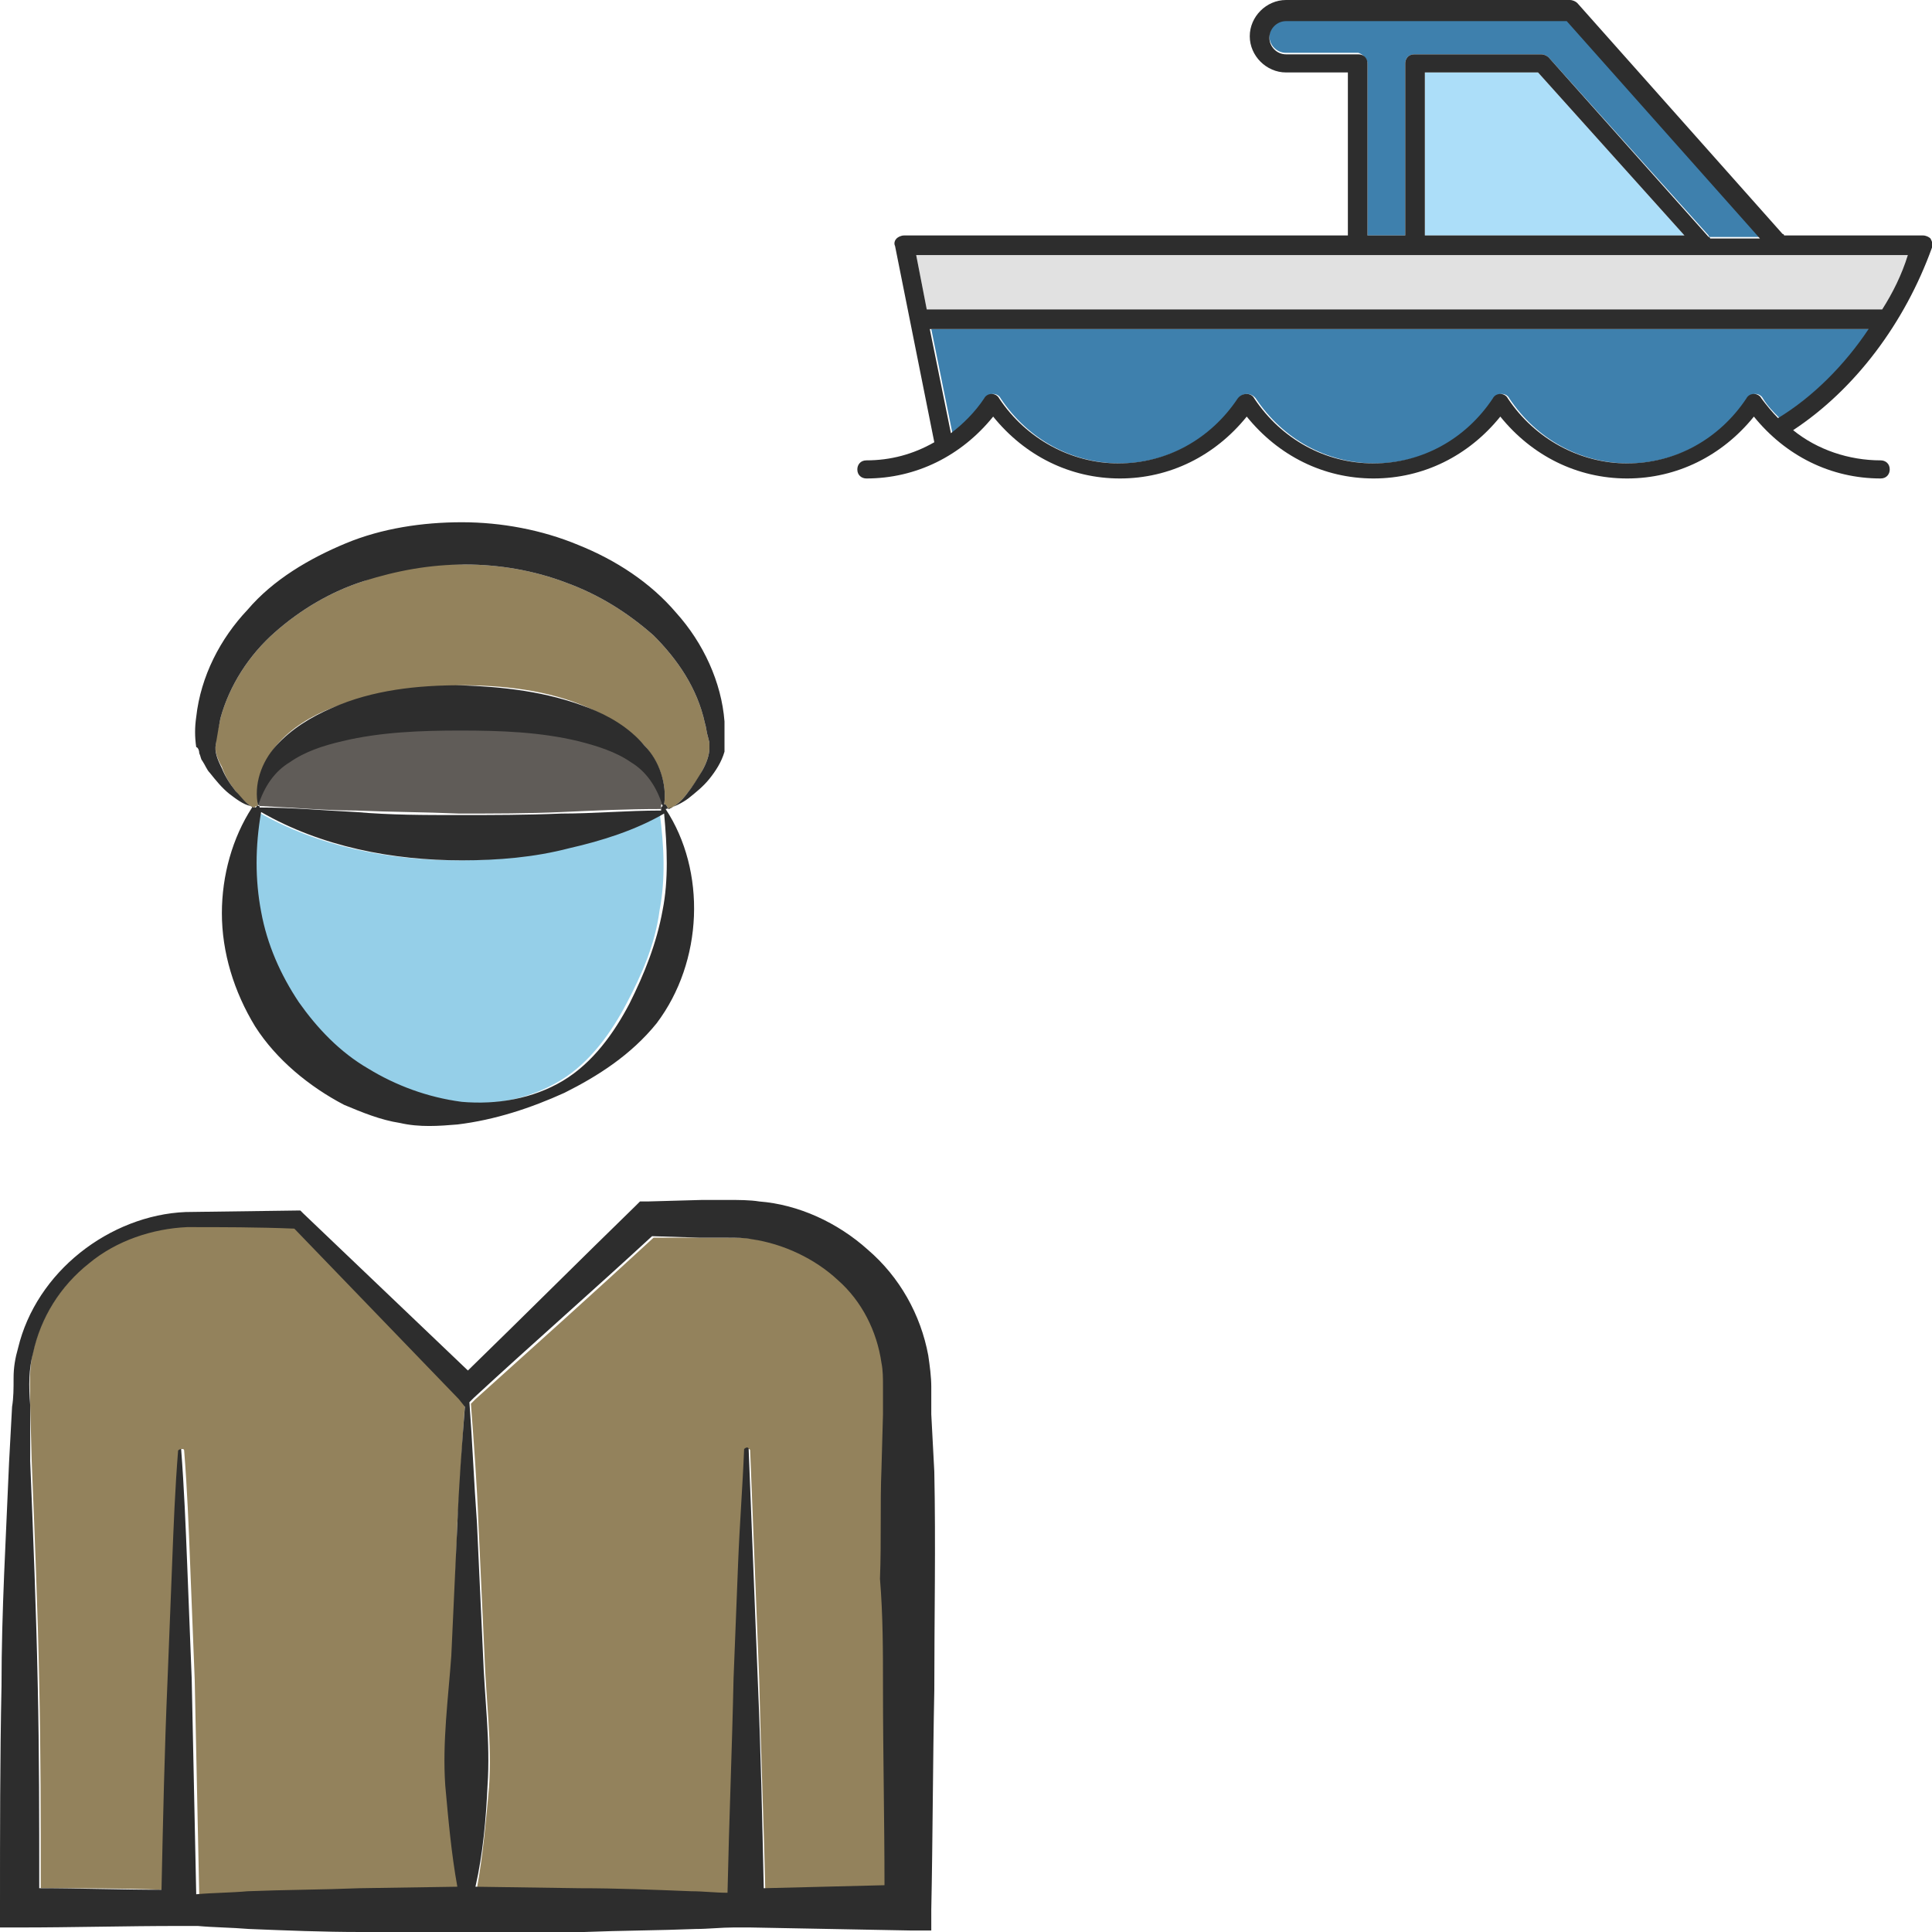 <?xml version="1.0" encoding="utf-8"?>
<!-- Generator: Adobe Illustrator 24.1.2, SVG Export Plug-In . SVG Version: 6.00 Build 0)  -->
<svg version="1.1" id="Layer_1" xmlns="http://www.w3.org/2000/svg" xmlns:xlink="http://www.w3.org/1999/xlink" x="0px" y="0px"
	 viewBox="0 0 128 128" style="enable-background:new 0 0 128 128;" xml:space="preserve">
<style type="text/css">
	.st0{fill:#93825C;}
	.st1{fill:#3E80AD;}
	.st2{fill:#605C58;}
	.st3{fill:#95CFE8;}
	.st4{fill:#ACDEF9;}
	.st5{fill:#E1E1E1;}
	.st6{fill:#2D2D2D;}
</style>
<g>
	<path class="st0" d="M58.7,93.7l0-1.8c0-0.5,0-1-0.1-1.6c-0.3-2.1-1.4-4-2.9-5.5c-1.5-1.5-3.6-2.4-5.7-2.7c-0.5-0.1-1-0.1-1.6-0.1
		l-1.8,0L43.3,82c-3.9,3.6-7.8,7.1-11.8,10.7l-0.3,0.3c0.2,2.7,0.4,5.3,0.5,8l0.4,8.7c0.1,2.9,0.5,5.8,0.3,8.7
		c-0.2,2.2-0.4,4.5-0.8,6.7l6.9,0.1c2.5,0.1,4.9,0.1,7.4,0.2c0.8,0,1.6,0.1,2.4,0.1c0.1-4.7,0.3-9.5,0.4-14.2c0.1-2.5,0.2-5,0.3-7.6
		c0.1-2.5,0.2-5,0.4-7.6c0-0.1,0.1-0.1,0.2-0.1c0.1,0,0.1,0.1,0.1,0.1c0.1,2.5,0.2,5,0.3,7.6c0.1,2.5,0.2,5,0.3,7.6
		c0.1,4.6,0.3,9.3,0.4,13.9l8-0.2c-0.1-4.4-0.1-8.8-0.1-13.1c0-2.4,0-4.8,0-7.3c0-2.4,0-4.8,0.1-7.3L58.7,93.7z"/>
	<path class="st0" d="M30.3,100.9c0.2-2.6,0.3-5.2,0.5-7.8l-0.4-0.5L19.5,81.3c-2.4,0-4.8-0.1-7.1-0.1c-2.4,0.1-4.7,0.9-6.5,2.4
		c-1.8,1.5-3.2,3.6-3.7,5.9C1.9,90.7,2,91.9,2,93.1l0.1,3.7c0.2,4.9,0.4,9.8,0.5,14.8c0.1,4.5,0.1,9,0.1,13.5c2.7,0,5.4,0,8.1,0.1
		c0.1-4.6,0.2-9.3,0.4-13.9c0.1-2.5,0.2-5,0.3-7.6c0.1-2.5,0.2-5,0.4-7.6c0-0.1,0.1-0.1,0.2-0.1c0.1,0,0.1,0.1,0.1,0.1
		c0.2,2.5,0.3,5,0.4,7.6c0.1,2.5,0.2,5,0.3,7.6c0.1,4.8,0.2,9.5,0.3,14.3c1.1-0.1,2.3-0.1,3.4-0.2c2.5-0.1,4.9-0.2,7.4-0.2l6.5-0.1
		c-0.5-2.2-0.7-4.5-0.8-6.7c-0.2-2.9,0.2-5.8,0.3-8.7L30.3,100.9z"/>
	<path class="st1" d="M90.6,4.2v11.4h2.5V4.2c0-0.4,0.3-0.6,0.6-0.6h8.4c0.2,0,0.4,0.1,0.5,0.2l10.6,11.8c0,0,0,0.1,0.1,0.1h3.3
		L103.8,1.3H85.2c-0.6,0-1.1,0.5-1.1,1.1c0,0.6,0.5,1.1,1.1,1.1h4.8C90.3,3.6,90.6,3.9,90.6,4.2z"/>
	<path class="st0" d="M15.6,52.4c0.3,0.4,0.7,0.9,1.2,1.1c0,0,0.1,0,0.1,0c0,0,0-0.1,0.1-0.1c0,0,0,0,0.1,0c-0.2-1.3,0.3-2.9,1.2-4
		c1-1.2,2.4-2,3.7-2.5c2.8-1.1,5.7-1.4,8.5-1.5c2.8,0,5.8,0.3,8.5,1.5c1.4,0.6,2.7,1.4,3.7,2.5c1,1.1,1.5,2.6,1.3,3.9
		c0,0,0.1,0,0.1,0c0.1,0.1,0.1,0.2,0.2,0.3c0.5-0.2,0.9-0.6,1.2-1c0.4-0.5,0.7-0.9,1-1.5c0.3-0.5,0.5-1.1,0.5-1.5c0-0.1,0-0.2,0-0.4
		l-0.1-0.4c-0.1-0.3-0.1-0.6-0.2-0.9c-0.5-2.3-1.8-4.2-3.4-5.8c-1.7-1.5-3.6-2.7-5.8-3.5c-2.1-0.8-4.4-1.2-6.7-1.2
		c-2.3-0.1-4.6,0.3-6.7,1.1c-2.2,0.7-4.2,1.9-5.9,3.4c-1.7,1.5-3,3.5-3.6,5.7c-0.1,0.6-0.3,1.1-0.3,1.7c-0.1,0.4,0.1,1,0.4,1.5
		C14.9,51.4,15.2,51.9,15.6,52.4z"/>
	<path class="st2" d="M41.8,50.4c-1-0.7-2.2-1.1-3.5-1.4c-2.5-0.6-5.2-0.7-7.8-0.7c-2.7,0-5.3,0.1-7.8,0.7c-1.2,0.3-2.5,0.7-3.5,1.4
		c-1,0.6-1.7,1.6-2.1,2.9c0,0,0,0,0,0c0,0,0.1,0.1,0.1,0.1c2.2,0.1,4.3,0.3,6.4,0.3c2.3,0.1,4.5,0.1,6.8,0.2c2.3,0,4.6,0,6.8-0.1
		c2.2-0.1,4.3-0.2,6.6-0.2c0-0.1,0-0.1,0-0.2c0-0.1,0-0.1,0.1-0.1C43.5,52,42.8,51,41.8,50.4z"/>
	<path class="st3" d="M37.5,56.2c-2.3,0.5-4.7,0.8-7.1,0.8c-4.6,0-9.3-0.9-13.3-3.2c-0.4,2.3-0.4,4.5,0,6.6c0.4,2.2,1.3,4.2,2.5,6
		c1.2,1.7,2.8,3.3,4.6,4.4c1.9,1.1,4,1.9,6.2,2.2c2.3,0.3,4.7-0.2,6.7-1.4c2-1.2,3.4-3.2,4.4-5.1c1-1.9,1.9-3.9,2.2-6.2
		c0.4-2.1,0.3-4.2,0-6.5C41.9,54.9,39.7,55.7,37.5,56.2z"/>
	<polygon class="st4" points="94.4,4.8 94.4,15.6 111.6,15.6 101.9,4.8 	"/>
	<path class="st1" d="M63.1,28.7c0.8-0.6,1.6-1.4,2.2-2.3c0.1-0.2,0.3-0.3,0.5-0.3s0.4,0.1,0.5,0.3c1.8,2.7,4.7,4.3,7.9,4.3
		c3.1,0,6.1-1.6,7.9-4.3c0.2-0.4,0.8-0.4,1.1,0c1.8,2.7,4.7,4.3,7.9,4.3s6.1-1.6,7.9-4.3c0.1-0.2,0.3-0.3,0.5-0.3
		c0.2,0,0.4,0.1,0.5,0.3c1.8,2.7,4.7,4.3,7.9,4.3c3.1,0,6.1-1.6,7.9-4.3c0.1-0.2,0.3-0.3,0.5-0.3s0.4,0.1,0.5,0.3
		c0.3,0.5,0.7,0.9,1.1,1.3c2.3-1.5,4.4-3.5,6.1-5.9H61.7L63.1,28.7z"/>
	<path class="st5" d="M61.4,20.5h63.3c0.7-1.1,1.3-2.3,1.8-3.6H60.7L61.4,20.5z"/>
	<path class="st6" d="M61.7,93.7l0-1.8c0-0.7-0.1-1.4-0.2-2.1c-0.5-2.7-1.9-5.2-4-7c-2-1.8-4.6-3-7.2-3.2c-0.6-0.1-1.4-0.1-2-0.1
		l-1.8,0l-3.6,0.1l-0.5,0l-0.3,0.3c-3.7,3.6-7.4,7.3-11.1,10.9L20.1,80.4l-0.2-0.2l-0.2,0l-7.4,0.1c-2.5,0.1-5,1.1-7,2.7
		c-2,1.6-3.5,3.8-4.1,6.3C1,90,0.9,90.6,0.9,91.3c0,0.7,0,1.3-0.1,1.9l-0.2,3.7c-0.2,4.9-0.5,9.8-0.5,14.8C0,116.5,0,121.4,0,126.4
		l0,1.3l1.3,0c3.5,0,7-0.1,10.6-0.1l1.2,0l0,0c1.1,0.1,2.2,0.1,3.4,0.2c2.5,0.1,4.9,0.2,7.4,0.2l7.4,0.1l7.4-0.1
		c2.5-0.1,4.9-0.1,7.4-0.2c0.8,0,1.7-0.1,2.5-0.1l1.1,0l10.6,0.2l1.4,0l0-1.4c0.1-4.8,0.1-9.7,0.2-14.5c0-4.8,0.1-9.7,0-14.5
		L61.7,93.7z M29.5,118.3c0.2,2.2,0.4,4.5,0.8,6.7l-6.5,0.1c-2.5,0.1-4.9,0.1-7.4,0.2c-1.1,0.1-2.3,0.1-3.4,0.2
		c-0.1-4.8-0.2-9.5-0.3-14.3c-0.1-2.5-0.2-5-0.3-7.6c-0.1-2.5-0.2-5-0.4-7.6C12.1,96,12,96,12,96c-0.1,0-0.2,0.1-0.2,0.1
		c-0.2,2.5-0.3,5-0.4,7.6c-0.1,2.5-0.2,5-0.3,7.6c-0.2,4.6-0.3,9.3-0.4,13.9c-2.7,0-5.4-0.1-8.1-0.1c0-4.5,0-9-0.1-13.5
		c-0.1-4.9-0.3-9.8-0.5-14.8L2,93.1c-0.1-1.3-0.1-2.4,0.2-3.5c0.5-2.3,1.8-4.4,3.7-5.9c1.8-1.5,4.2-2.3,6.5-2.4c2.3,0,4.7,0,7.1,0.1
		l10.9,11.3l0.4,0.5c-0.2,2.6-0.4,5.2-0.5,7.8l-0.4,8.7C29.7,112.5,29.3,115.4,29.5,118.3z M58.5,111.8c0,4.4,0.1,8.8,0.1,13.1
		l-8,0.2c-0.1-4.6-0.2-9.3-0.4-13.9c-0.1-2.5-0.2-5-0.3-7.6c-0.1-2.5-0.2-5-0.3-7.6c0-0.1-0.1-0.1-0.1-0.1c-0.1,0-0.2,0.1-0.2,0.1
		c-0.1,2.5-0.3,5-0.4,7.6c-0.1,2.5-0.2,5-0.3,7.6c-0.1,4.7-0.3,9.5-0.4,14.2c-0.8,0-1.6-0.1-2.4-0.1c-2.5-0.1-4.9-0.2-7.4-0.2
		l-6.9-0.1c0.5-2.2,0.7-4.5,0.8-6.7c0.2-2.9-0.2-5.8-0.3-8.7l-0.4-8.7c-0.2-2.7-0.3-5.3-0.5-8l0.3-0.3c3.9-3.6,7.9-7.1,11.8-10.7
		l3.2,0.1l1.8,0c0.6,0,1.1,0,1.6,0.1c2.1,0.3,4.2,1.3,5.7,2.7c1.6,1.4,2.6,3.4,2.9,5.5c0.1,0.5,0.1,1,0.1,1.6l0,1.8l-0.1,3.6
		c-0.1,2.4,0,4.8-0.1,7.3C58.5,107,58.5,109.4,58.5,111.8z"/>
	<path class="st6" d="M13.2,49.9c0.1,0.2,0.1,0.4,0.2,0.5c0.2,0.3,0.3,0.6,0.5,0.8c0.4,0.5,0.8,1,1.3,1.4c0.4,0.3,0.9,0.7,1.4,0.8
		c0,0,0.1,0,0.1,0.1c-1.3,2-2,4.5-2,7c0,2.6,0.8,5.2,2.2,7.5c1.4,2.2,3.6,4,5.9,5.2c1.2,0.5,2.4,1,3.7,1.2c1.3,0.3,2.6,0.2,3.8,0.1
		c2.5-0.3,4.9-1.1,7.1-2.1c2.2-1.1,4.4-2.5,6.1-4.6c3.1-4.1,3.3-10.1,0.6-14.2c0.5-0.1,1.1-0.4,1.5-0.7c0.5-0.4,1-0.8,1.4-1.3
		c0.4-0.5,0.8-1.1,1-1.8c0-0.2,0-0.4,0-0.5l0-0.5c0-0.3,0-0.7,0-1c-0.2-2.6-1.4-5.2-3.2-7.2c-1.7-2-4-3.5-6.5-4.5
		c-2.4-1-5.1-1.5-7.7-1.5c-2.6,0-5.3,0.4-7.7,1.4c-2.4,1-4.8,2.4-6.5,4.4c-1.8,1.9-3.1,4.4-3.4,7.1c-0.1,0.7-0.1,1.3,0,2
		C13.1,49.5,13.2,49.7,13.2,49.9z M43.9,60.3c-0.4,2.2-1.2,4.2-2.2,6.2c-1,1.9-2.4,3.9-4.4,5.1c-2,1.2-4.4,1.6-6.7,1.4
		c-2.3-0.3-4.4-1.1-6.2-2.2c-1.9-1.1-3.4-2.7-4.6-4.4c-1.2-1.8-2.1-3.8-2.5-6c-0.4-2.1-0.4-4.3,0-6.6c4,2.3,8.7,3.2,13.3,3.2
		c2.4,0,4.8-0.2,7.1-0.8c2.2-0.5,4.4-1.2,6.3-2.3C44.2,56.1,44.3,58.3,43.9,60.3z M43.8,53.7c-2.3,0-4.4,0.2-6.6,0.2
		c-2.3,0.1-4.6,0.1-6.8,0.1c-2.3,0-4.5,0-6.8-0.2c-2.1-0.1-4.2-0.3-6.4-0.3c0-0.1,0-0.1-0.1-0.1c0,0,0,0,0,0
		c0.4-1.3,1.1-2.3,2.1-2.9c1-0.7,2.2-1.1,3.5-1.4c2.5-0.6,5.2-0.7,7.8-0.7c2.7,0,5.3,0.1,7.8,0.7c1.2,0.3,2.5,0.7,3.5,1.4
		c1,0.6,1.7,1.6,2.1,2.9c0,0-0.1,0.1-0.1,0.1C43.8,53.5,43.8,53.6,43.8,53.7z M14.3,49.3c0.1-0.6,0.2-1.2,0.3-1.7
		c0.6-2.2,1.9-4.2,3.6-5.7c1.7-1.5,3.7-2.7,5.9-3.4c2.2-0.7,4.4-1.1,6.7-1.1c2.3,0,4.6,0.4,6.7,1.2c2.2,0.8,4.1,2,5.8,3.5
		c1.6,1.6,2.9,3.5,3.4,5.8c0.1,0.3,0.1,0.6,0.2,0.9l0.1,0.4c0,0.2,0,0.3,0,0.4c0,0.4-0.2,1-0.5,1.5c-0.3,0.5-0.6,1-1,1.5
		c-0.3,0.4-0.7,0.8-1.2,1c-0.1-0.1-0.1-0.2-0.2-0.3c0,0,0,0-0.1,0c0.2-1.3-0.3-2.9-1.3-3.9c-1-1.2-2.4-2-3.7-2.5
		c-2.8-1.1-5.7-1.4-8.5-1.5c-2.8,0-5.8,0.3-8.5,1.5c-1.4,0.6-2.7,1.4-3.7,2.5c-1,1.1-1.5,2.6-1.2,4c0,0,0,0-0.1,0c0,0,0,0.1-0.1,0.1
		c0,0-0.1,0-0.1,0c-0.5-0.2-0.8-0.7-1.2-1.1c-0.4-0.5-0.7-1-0.9-1.5C14.4,50.3,14.2,49.8,14.3,49.3z"/>
	<path class="st6" d="M127.4,15.6h-9.2c0,0,0-0.1-0.1-0.1L104.5,0.2C104.4,0.1,104.2,0,104,0H85.2c-1.3,0-2.4,1.1-2.4,2.4
		c0,1.3,1.1,2.4,2.4,2.4h4.1v10.8H59.9c-0.2,0-0.4,0.1-0.5,0.2c-0.1,0.1-0.2,0.3-0.1,0.5l2.6,13c-1.4,0.8-2.9,1.2-4.5,1.2
		c-0.4,0-0.6,0.3-0.6,0.6c0,0.4,0.3,0.6,0.6,0.6c3.3,0,6.3-1.5,8.4-4.1c2.1,2.6,5.1,4.1,8.4,4.1c3.3,0,6.3-1.5,8.4-4.1
		c2.1,2.6,5.1,4.1,8.4,4.1c3.3,0,6.3-1.5,8.4-4.1c2.1,2.6,5.1,4.1,8.4,4.1c3.3,0,6.3-1.5,8.4-4.1c2.1,2.6,5.1,4.1,8.4,4.1
		c0.4,0,0.6-0.3,0.6-0.6c0-0.4-0.3-0.6-0.6-0.6c-2.1,0-4.2-0.7-5.8-2c4.1-2.7,7.4-7.1,9.2-12.1c0.1-0.2,0-0.4-0.1-0.6
		C127.8,15.7,127.6,15.6,127.4,15.6z M85.2,3.6c-0.6,0-1.1-0.5-1.1-1.1c0-0.6,0.5-1.1,1.1-1.1h18.6l12.8,14.4h-3.3
		c0,0,0-0.1-0.1-0.1L102.6,3.8c-0.1-0.1-0.3-0.2-0.5-0.2h-8.4c-0.4,0-0.6,0.3-0.6,0.6v11.4h-2.5V4.2c0-0.4-0.3-0.6-0.6-0.6H85.2z
		 M111.6,15.6H94.4V4.8h7.5L111.6,15.6z M117.8,27.7c-0.4-0.4-0.8-0.9-1.1-1.3c-0.1-0.2-0.3-0.3-0.5-0.3s-0.4,0.1-0.5,0.3
		c-1.8,2.7-4.7,4.3-7.9,4.3c-3.1,0-6.1-1.6-7.9-4.3c-0.1-0.2-0.3-0.3-0.5-0.3c-0.2,0-0.4,0.1-0.5,0.3c-1.8,2.7-4.7,4.3-7.9,4.3
		s-6.1-1.6-7.9-4.3c-0.2-0.4-0.8-0.4-1.1,0c-1.8,2.7-4.7,4.3-7.9,4.3c-3.1,0-6.1-1.6-7.9-4.3c-0.1-0.2-0.3-0.3-0.5-0.3
		s-0.4,0.1-0.5,0.3c-0.6,0.9-1.4,1.7-2.2,2.3l-1.4-6.9h62.2C122.2,24.2,120.1,26.3,117.8,27.7z M124.7,20.5H61.4l-0.7-3.6h65.7
		C126,18.2,125.4,19.4,124.7,20.5z"/>
</g>
</svg>
